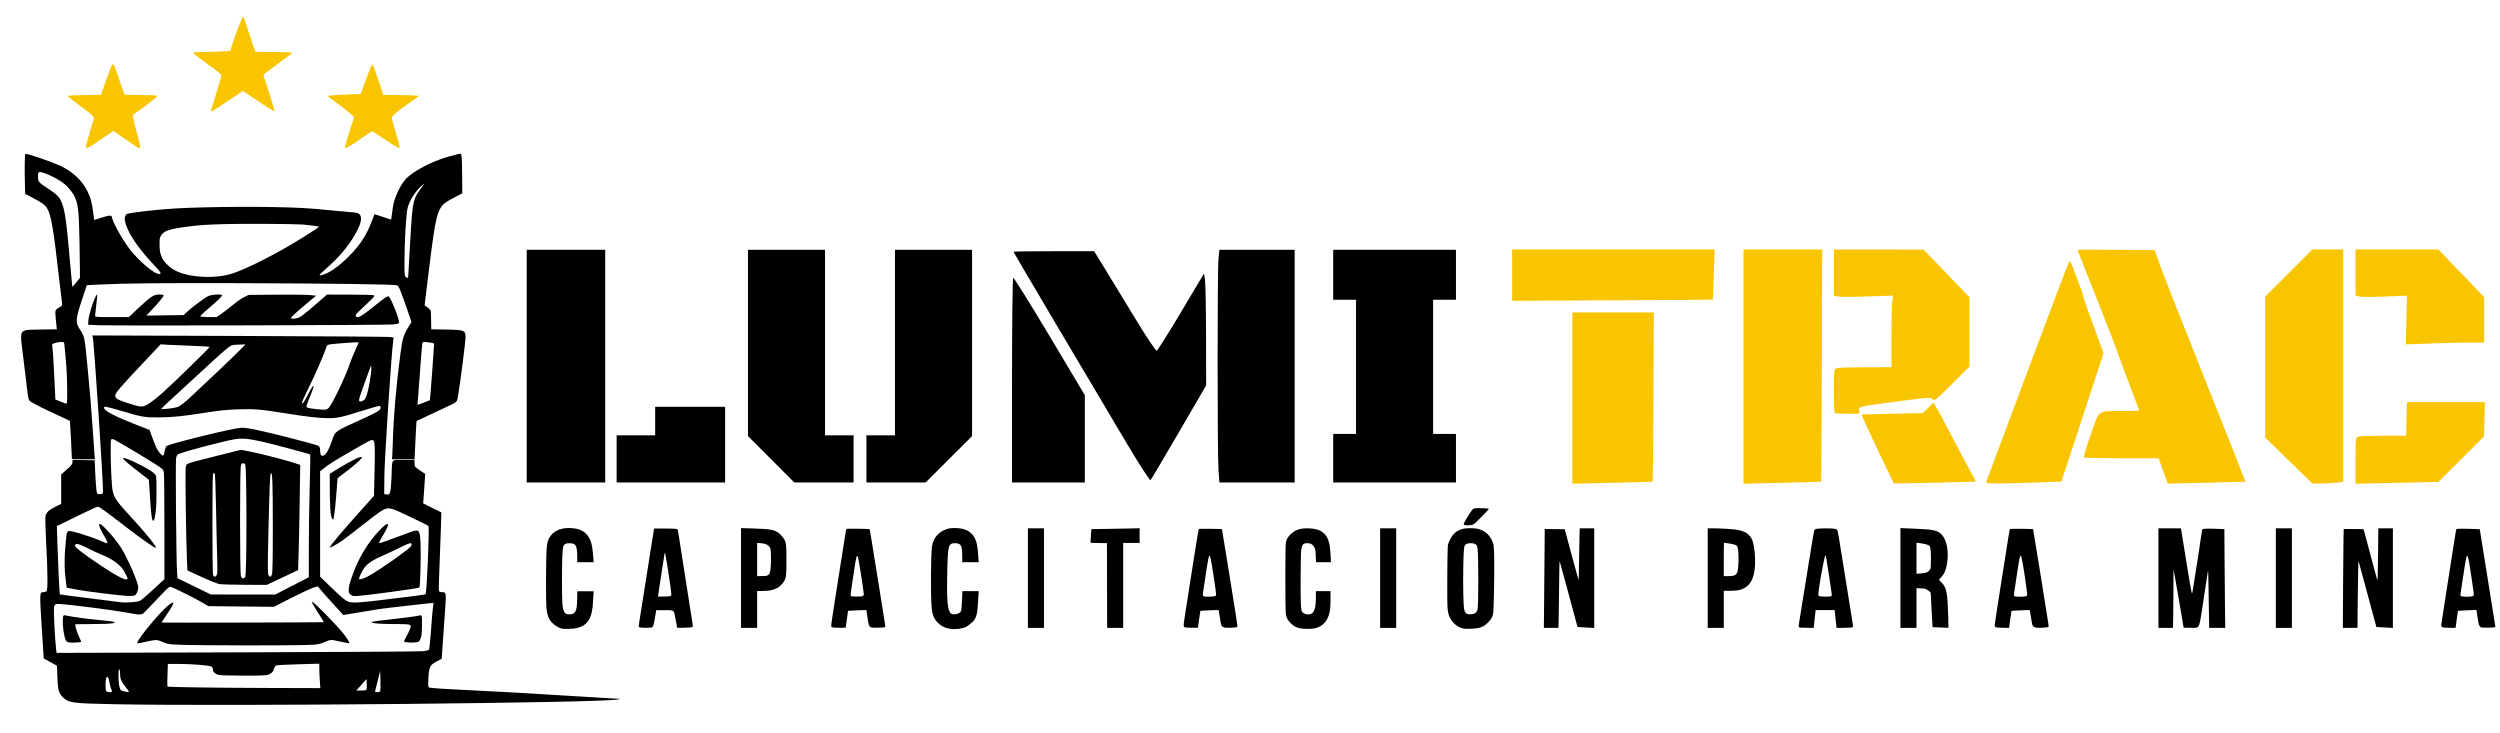 <?xml version="1.0" encoding="UTF-8" standalone="no"?>
<!-- Created with Inkscape (http://www.inkscape.org/) -->

<svg
   width="174mm"
   height="51mm"
   viewBox="0 0 174 51"
   version="1.1"
   id="svg5"
   inkscape:version="1.2.2 (b0a8486541, 2022-12-01)"
   sodipodi:docname="logo-web-lumitrac.svg"
   xmlns:inkscape="http://www.inkscape.org/namespaces/inkscape"
   xmlns:sodipodi="http://sodipodi.sourceforge.net/DTD/sodipodi-0.dtd"
   xmlns="http://www.w3.org/2000/svg"
   xmlns:svg="http://www.w3.org/2000/svg">
  <sodipodi:namedview
     id="namedview7"
     pagecolor="#505050"
     bordercolor="#ffffff"
     borderopacity="1"
     inkscape:showpageshadow="0"
     inkscape:pageopacity="0"
     inkscape:pagecheckerboard="1"
     inkscape:deskcolor="#505050"
     inkscape:document-units="mm"
     showgrid="false"
     inkscape:zoom="1.9779745"
     inkscape:cx="378.16464"
     inkscape:cy="170.12353"
     inkscape:window-width="2512"
     inkscape:window-height="1011"
     inkscape:window-x="0"
     inkscape:window-y="0"
     inkscape:window-maximized="1"
     inkscape:current-layer="layer1" />
  <defs
     id="defs2" />
  <g
     inkscape:label="Capa 1"
     inkscape:groupmode="layer"
     id="layer1">
    <g
       id="g909"
       style="fill:#000000"
       transform="matrix(0.093,0,0,0.093,-8.278,3.531)">
      <path
         style="fill:#000000;stroke:none;stroke-width:1.068"
         d="M 483.187,236.035 V 148.971 h 29.378 29.378 v 87.064 87.064 H 512.564 483.187 Z"
         id="path589" />
      <path
         style="fill:#000000;stroke:none;stroke-width:1.068"
         d="M 550.488,305.473 V 287.846 h 14.422 14.422 v -10.683 -10.683 h 26.173 26.173 v 28.309 28.309 H 591.082 550.488 Z"
         id="path591" />
      <path
         style="fill:#000000;stroke:none;stroke-width:1.068"
         d="m 666.116,305.728 -17.347,-17.371 V 218.664 148.971 h 28.843 28.843 v 69.438 69.438 h 10.683 10.683 v 17.627 17.627 h -22.179 -22.179 z"
         id="path593" />
      <path
         style="fill:#000000;stroke:none;stroke-width:1.068"
         d="M 737.436,305.473 V 287.846 h 10.683 10.683 v -69.438 -69.438 h 28.843 28.843 v 69.717 69.717 l -17.371,17.347 -17.371,17.347 h -22.155 -22.155 z"
         id="path595" />
      <path
         style="fill:#000000;stroke:none;stroke-width:1.068"
         d="m 846.4,246.781 c 0,-41.975 0.393,-76.561 0.872,-76.858 0.48,-0.297 12.738,19.351 27.241,43.662 l 26.369,44.201 v 32.657 32.657 h -27.241 -27.241 z"
         id="path597" />
      <path
         style="fill:#000000;stroke:none;stroke-width:1.068"
         d="M 932.086,293.572 C 892.489,226.975 847.468,150.826 847.468,150.447 c 0,-0.224 13.586,-0.408 30.191,-0.408 h 30.191 l 7.071,11.484 c 3.889,6.316 14.148,23.165 22.797,37.442 8.65,14.277 16.275,25.775 16.946,25.552 0.671,-0.224 8.914,-13.32 18.318,-29.102 l 17.099,-28.696 0.722,4.746 c 0.397,2.611 0.758,21.451 0.801,41.869 l 0.079,37.122 -20.363,34.986 c -11.2,19.242 -20.771,35.399 -21.269,35.905 -0.5,0.507 -8.558,-11.951 -17.967,-27.775 z"
         id="path599" />
      <path
         style="fill:#000000;stroke:none;stroke-width:1.068"
         d="m 1000.93,314.286 c -0.895,-11.495 -0.906,-150.203 -0.012,-158.749 l 0.686,-6.566 h 28.157 28.157 v 87.064 87.064 h -28.151 -28.151 z"
         id="path601" />
      <path
         style="fill:#000000;stroke:none;stroke-width:1.068"
         d="m 1086.761,304.939 v -18.161 h 8.546 8.546 v -50.209 -50.209 h -8.546 -8.546 V 167.666 148.971 h 45.936 45.936 v 18.695 18.695 h -8.546 -8.546 v 50.209 50.209 h 8.546 8.546 v 18.161 18.161 h -45.936 -45.936 z"
         id="path603" />
    </g>
    <g
       id="g2043"
       style="fill:#f9c501;fill-opacity:1"
       transform="matrix(0.105,0,0,0.105,-9.559,0.938)">
      <path
         style="fill:#f9c501;fill-opacity:1;stroke:none;stroke-width:0.267"
         d="m 174.608,83.683 -8.393,-5.859 -3.358,2.309 c -7.217,4.963 -12.221,8.244 -13.315,8.73 -1.72,0.764 -1.824,0.457 -1.004,-2.954 0.875,-3.637 3.449,-12.473 4.155,-14.264 0.807,-2.046 0.707,-2.748 -0.591,-4.156 -0.617,-0.669 -3.897,-3.253 -7.289,-5.742 -3.392,-2.489 -6.808,-5.085 -7.591,-5.77 -1.397,-1.222 -1.412,-1.25 -0.79,-1.509 0.362,-0.151 5.106,-0.313 11.069,-0.379 l 10.436,-0.116 3.158,-8.853 c 3.694,-10.355 3.987,-11.079 4.573,-11.304 0.754,-0.289 1.339,0.883 3.025,6.056 0.885,2.717 2.379,6.984 3.319,9.481 l 1.709,4.54 10.381,0.157 c 5.71,0.086 10.649,0.268 10.977,0.404 0.553,0.23 0.421,0.391 -1.826,2.237 -2.792,2.294 -9.605,7.426 -12.318,9.28 l -1.854,1.267 0.18,1.473 c 0.192,1.571 1.561,7.032 3.349,13.357 1.198,4.237 1.521,7.268 0.79,7.4 -0.22,0.04 -4.178,-2.564 -8.794,-5.787 z"
         id="path605" />
      <path
         style="fill:#f9c501;fill-opacity:1;stroke:none;stroke-width:0.267"
         d="m 230.771,64.537 c 0.083,-0.272 1.242,-3.979 2.576,-8.239 3.475,-11.095 4.611,-15.047 4.446,-15.477 -0.232,-0.605 -3.37,-3.099 -9.523,-7.568 -6.284,-4.565 -9.08,-6.726 -9.08,-7.02 0,-0.485 1.557,-0.607 10.282,-0.799 12.557,-0.278 14.555,-0.48 14.555,-1.472 0,-1.271 5.859,-17.716 7.41,-20.797 0.62,-1.232 0.69,-1.288 1.033,-0.818 0.202,0.277 0.677,1.533 1.054,2.791 0.887,2.959 4.285,13.151 5.718,17.152 l 1.115,3.114 11.531,0.119 c 6.342,0.066 11.81,0.213 12.15,0.327 l 0.619,0.207 -0.843,0.869 c -0.464,0.478 -4.735,3.677 -9.491,7.108 -4.757,3.431 -8.652,6.422 -8.656,6.646 -0.004,0.224 0.957,3.288 2.136,6.81 2.336,6.979 4.667,14.621 4.954,16.241 l 0.182,1.024 -1.169,-0.59 c -2.074,-1.046 -5.824,-3.434 -12.841,-8.178 l -6.865,-4.641 -8.116,5.469 c -8.178,5.51 -11.595,7.665 -12.717,8.021 -0.51,0.162 -0.585,0.113 -0.459,-0.3 z"
         id="path607" />
      <path
         style="fill:#f9c501;fill-opacity:1;stroke:none;stroke-width:0.267"
         d="m 319.608,89.218 c 7.6e-4,-1.052 1.6,-6.589 3.744,-12.967 1.347,-4.006 2.387,-7.445 2.311,-7.643 -0.218,-0.569 -6.421,-5.643 -10.478,-8.57 -2.035,-1.469 -4.419,-3.265 -5.298,-3.991 l -1.597,-1.32 0.785,-0.217 c 0.943,-0.26 8.097,-0.701 15.588,-0.96 l 5.455,-0.189 2.453,-6.81 c 2.652,-7.364 4.502,-11.931 5.076,-12.529 0.308,-0.321 0.459,-0.162 1.017,1.068 0.361,0.795 1.957,5.369 3.548,10.164 l 2.892,8.718 10.954,0.129 c 6.025,0.071 11.305,0.24 11.734,0.375 l 0.78,0.247 -1.047,0.848 c -0.576,0.467 -3.811,2.804 -7.19,5.194 -3.378,2.39 -6.894,5.072 -7.812,5.96 -2.085,2.016 -2.098,2.229 -0.483,7.559 2.579,8.511 4.115,14.592 3.772,14.935 -0.268,0.268 -4.616,-2.329 -11.129,-6.645 l -6.839,-4.532 -3.31,2.047 c -1.82,1.126 -4.091,2.678 -5.046,3.448 -3.137,2.532 -9.882,6.41 -9.881,5.681 z"
         id="path609" />
    </g>
    <path
       style="fill:#000000;stroke:none;stroke-width:0.028"
       d="M 5.002,31.916 C 5.003,31.671 4.88,29.308 4.866,29.294 4.856,29.284 4.456,29.097 3.977,28.878 3.083,28.469 2.411,28.133 2.165,27.973 1.968,27.843 1.965,27.833 1.817,26.491 1.763,26.005 1.661,25.171 1.589,24.638 1.404,23.251 1.417,23.114 1.748,23 c 0.135,-0.047 0.271,-0.054 1.181,-0.067 l 1.029,-0.014 -0.012,-0.087 c -0.033,-0.237 -0.096,-0.94 -0.096,-1.067 0,-0.184 0.043,-0.244 0.255,-0.357 C 4.364,21.269 4.356,21.321 4.246,20.498 4.216,20.266 4.139,19.622 4.076,19.066 3.747,16.149 3.582,15.145 3.351,14.64 3.19,14.29 3.012,14.15 2.177,13.714 l -0.425,-0.222 -0.02,-0.764 c -0.025,-0.926 -0.01,-1.973 0.028,-2.009 0.073,-0.069 1.755,0.505 2.51,0.856 0.768,0.357 1.433,0.985 1.796,1.694 0.239,0.468 0.338,0.831 0.424,1.556 0.031,0.261 0.06,0.479 0.065,0.483 0.004,0.004 0.22,-0.062 0.479,-0.147 0.353,-0.116 0.503,-0.153 0.599,-0.146 l 0.129,0.009 0.047,0.168 c 0.127,0.461 0.79,1.611 1.294,2.246 0.516,0.65 1.449,1.468 1.828,1.602 0.131,0.046 0.247,0.034 0.247,-0.026 0,-0.061 -0.142,-0.235 -0.506,-0.621 C 9.85,17.524 9.241,16.697 8.914,16.007 8.78,15.722 8.679,15.388 8.679,15.226 c 0,-0.126 0.07,-0.29 0.139,-0.327 0.181,-0.097 2.135,-0.321 3.426,-0.393 2.393,-0.133 6.692,-0.147 8.842,-0.027 0.687,0.038 1.102,0.073 2.007,0.166 0.432,0.045 0.988,0.096 1.235,0.113 0.518,0.036 0.593,0.055 0.703,0.169 0.221,0.231 0.063,0.79 -0.459,1.627 -0.432,0.692 -0.987,1.342 -1.675,1.96 -0.556,0.499 -0.676,0.617 -0.653,0.639 0.04,0.04 0.344,-0.053 0.595,-0.182 0.455,-0.233 0.936,-0.616 1.509,-1.199 0.736,-0.749 1.175,-1.434 1.537,-2.398 0.096,-0.255 0.177,-0.466 0.181,-0.47 0.004,-0.004 0.263,0.082 0.577,0.19 0.314,0.108 0.576,0.191 0.583,0.184 0.007,-0.007 0.036,-0.213 0.063,-0.457 0.028,-0.244 0.078,-0.551 0.112,-0.682 0.163,-0.636 0.537,-1.367 0.878,-1.718 0.485,-0.499 1.702,-1.147 2.753,-1.466 0.467,-0.141 0.999,-0.273 1.029,-0.254 0.077,0.047 0.092,0.264 0.103,1.488 l 0.012,1.263 -0.456,0.239 c -0.709,0.371 -0.87,0.489 -1.048,0.772 -0.127,0.201 -0.199,0.394 -0.294,0.782 -0.153,0.631 -0.268,1.43 -0.623,4.339 l -0.203,1.668 0.068,0.044 c 0.178,0.117 0.297,0.223 0.336,0.298 0.033,0.064 0.044,0.221 0.051,0.704 l 0.009,0.621 0.96,0.016 c 1.372,0.022 1.428,0.045 1.426,0.568 -7.62e-4,0.275 -0.381,3.234 -0.51,3.972 -0.095,0.543 -0.034,0.472 -0.683,0.785 -0.311,0.15 -0.931,0.441 -1.379,0.647 -0.448,0.206 -0.822,0.382 -0.832,0.39 -0.016,0.014 -0.068,0.95 -0.126,2.255 l -0.018,0.414 H 28.07 27.287 l 0.015,-0.232 c 0.008,-0.127 0.022,-0.472 0.031,-0.765 0.058,-1.99 0.241,-4.149 0.534,-6.323 0.153,-1.133 0.208,-1.313 0.592,-1.944 l 0.18,-0.295 -0.25,-0.729 C 27.906,20.27 27.747,19.881 27.645,19.856 27.374,19.788 23.087,19.73 16.82,19.709 11.427,19.691 8.678,19.716 7.016,19.8 L 6.041,19.85 5.761,20.693 C 5.242,22.257 5.229,22.431 5.587,22.972 c 0.301,0.455 0.304,0.473 0.523,2.761 0.172,1.803 0.254,2.804 0.378,4.618 0.046,0.679 0.091,1.32 0.099,1.425 l 0.015,0.189 H 5.802 c -0.743,0 -0.8,-0.004 -0.8,-0.049 z M 29.507,28.017 c 0.224,-0.087 0.41,-0.16 0.413,-0.162 0.017,-0.012 0.289,-3.674 0.289,-3.889 0,-0.076 -0.004,-0.078 -0.288,-0.126 -0.158,-0.027 -0.338,-0.044 -0.4,-0.039 -0.111,0.01 -0.112,0.011 -0.132,0.15 -0.029,0.204 -0.096,1.034 -0.177,2.204 -0.039,0.564 -0.09,1.23 -0.113,1.481 -0.048,0.527 -0.048,0.54 -0.021,0.54 0.011,0 0.204,-0.071 0.428,-0.158 z m -24.85,-0.003 c 0.039,-0.139 0.019,-1.71 -0.031,-2.393 C 4.572,24.87 4.502,24.102 4.473,23.928 4.453,23.811 4.453,23.81 4.318,23.802 c -0.164,-0.01 -0.538,0.063 -0.631,0.124 -0.059,0.039 -0.066,0.059 -0.05,0.161 0.037,0.249 0.101,1.198 0.142,2.124 0.024,0.533 0.051,1.109 0.06,1.28 l 0.017,0.312 0.187,0.079 c 0.279,0.117 0.519,0.207 0.558,0.209 0.019,7.61e-4 0.044,-0.033 0.056,-0.076 z m 0.665,-8.372 0.241,-0.294 -3.14e-4,-0.562 C 5.562,17.848 5.509,15.528 5.478,15.08 5.408,14.075 5.282,13.693 4.847,13.171 4.631,12.912 4.487,12.786 4.174,12.581 c -0.441,-0.288 -1.162,-0.603 -1.381,-0.603 -0.127,0 -0.149,0.044 -0.149,0.302 0,0.368 0.035,0.41 0.722,0.86 0.251,0.164 0.522,0.365 0.604,0.447 0.405,0.405 0.559,1.014 0.75,2.981 0.053,0.541 0.31,3.343 0.31,3.374 0,0.042 0.077,-0.037 0.292,-0.3 z M 28.423,19.06 c 0.01,-0.151 0.056,-0.963 0.102,-1.804 0.123,-2.25 0.167,-2.75 0.284,-3.214 0.082,-0.323 0.193,-0.537 0.476,-0.913 0.137,-0.183 0.25,-0.34 0.25,-0.35 0,-0.01 -0.096,0.068 -0.213,0.173 -0.428,0.384 -0.819,1.006 -0.951,1.514 -0.106,0.406 -0.218,2.298 -0.222,3.744 -0.003,0.961 0.007,1.033 0.149,1.107 0.04,0.021 0.081,0.034 0.09,0.028 0.009,-0.006 0.025,-0.134 0.036,-0.285 z m -13.33,0.187 c 0.435,-0.038 0.807,-0.114 1.165,-0.238 0.947,-0.329 2.675,-1.193 4.154,-2.076 0.852,-0.508 1.813,-1.129 1.788,-1.154 -0.027,-0.027 -0.725,-0.122 -1.115,-0.151 -0.633,-0.047 -4.2,-0.067 -5.46,-0.03 -1.278,0.038 -1.675,0.063 -2.453,0.16 -1.403,0.174 -1.8,0.308 -1.982,0.671 -0.082,0.165 -0.084,0.178 -0.084,0.589 0,0.439 0.045,0.671 0.183,0.941 0.18,0.352 0.563,0.704 0.992,0.911 0.664,0.32 1.769,0.469 2.811,0.378 z"
       id="path611" />
    <path
       style="fill:#000000;stroke:none;stroke-width:0.056"
       d="m 6.953,22.638 -0.814,-0.035 0.009,-0.264 c 0.014,-0.428 0.518,-1.922 0.615,-1.825 0.015,0.015 -0.012,0.326 -0.06,0.691 -0.048,0.365 -0.087,0.709 -0.087,0.764 0,0.093 0.083,0.101 1.176,0.101 H 8.967 L 9.63,21.445 C 10.489,20.636 10.702,20.498 11.09,20.498 c 0.187,0 0.298,0.024 0.298,0.064 0,0.083 -0.318,0.471 -0.811,0.992 l -0.39,0.411 1.3,-0.018 1.299,-0.018 0.213,-0.205 c 0.331,-0.318 1.255,-1.006 1.504,-1.121 0.235,-0.108 0.894,-0.148 0.95,-0.057 0.035,0.056 -0.341,0.419 -1.048,1.011 -0.27,0.226 -0.477,0.434 -0.46,0.462 0.017,0.028 0.279,0.05 0.583,0.05 h 0.552 l 0.329,-0.227 c 0.181,-0.125 0.544,-0.406 0.806,-0.624 0.262,-0.219 0.616,-0.464 0.786,-0.545 l 0.309,-0.148 1.937,-0.016 c 1.065,-0.009 2.121,0.004 2.347,0.028 l 0.41,0.044 -0.578,0.476 c -0.682,0.562 -1.168,1.009 -1.168,1.076 0,0.088 0.394,0.05 0.606,-0.059 0.174,-0.089 0.686,-0.512 1.72,-1.421 l 0.173,-0.152 1.544,0.003 c 0.849,0.002 1.606,0.021 1.683,0.042 0.132,0.037 0.113,0.063 -0.363,0.514 -0.276,0.261 -0.585,0.555 -0.686,0.652 -0.21,0.202 -0.24,0.356 -0.069,0.356 0.189,0 0.402,-0.138 1.174,-0.756 0.797,-0.638 0.929,-0.726 1.015,-0.674 0.159,0.098 0.755,1.606 0.716,1.812 -0.014,0.075 -0.107,0.103 -0.439,0.133 -0.546,0.05 -19.311,0.098 -20.379,0.053 z"
       id="path613" />
    <path
       style="fill:#000000;stroke:none;stroke-width:0.056"
       d="M 8.047,49.015 C 5.024,48.955 4.79,48.925 4.396,48.546 4.086,48.247 4.026,48.034 3.993,47.102 L 3.965,46.337 3.504,46.081 3.044,45.825 2.92,43.898 C 2.749,41.243 2.75,41.214 3.018,41.214 c 0.083,0 0.182,-0.03 0.219,-0.067 0.094,-0.094 0.087,-1.257 -0.021,-3.292 -0.048,-0.916 -0.072,-1.771 -0.053,-1.901 0.042,-0.281 0.219,-0.45 0.742,-0.709 L 4.258,35.071 V 34.048 33.026 L 4.651,32.677 C 4.966,32.397 5.044,32.295 5.044,32.166 v -0.162 l 0.772,0.016 0.772,0.016 0.043,0.926 c 0.024,0.509 0.062,1.04 0.084,1.179 0.04,0.243 0.048,0.253 0.238,0.253 0.192,0 0.197,-0.006 0.214,-0.244 C 7.197,33.734 6.556,24.011 6.467,23.536 l -0.035,-0.19 10.155,0.036 c 5.585,0.02 10.302,0.052 10.482,0.071 l 0.327,0.036 -0.032,0.259 c -0.146,1.176 -0.607,8.273 -0.614,9.467 l -0.007,1.179 0.179,0.017 c 0.164,0.016 0.184,0 0.24,-0.196 0.034,-0.118 0.075,-0.605 0.091,-1.084 0.044,-1.256 -0.056,-1.123 0.838,-1.123 h 0.757 l 0.002,0.239 c 0.002,0.231 0.014,0.247 0.372,0.488 l 0.37,0.25 -0.036,0.593 c -0.02,0.326 -0.051,0.787 -0.07,1.024 l -0.034,0.431 0.633,0.317 0.633,0.317 -0.036,1.244 c -0.02,0.684 -0.066,1.892 -0.101,2.683 -0.036,0.791 -0.049,1.48 -0.03,1.53 0.021,0.054 0.099,0.092 0.191,0.092 0.338,0.002 0.331,-0.061 0.195,1.834 -0.069,0.951 -0.14,1.971 -0.159,2.267 l -0.035,0.537 -0.353,0.183 c -0.466,0.242 -0.542,0.399 -0.575,1.194 -0.023,0.548 -0.016,0.6 0.08,0.628 0.12,0.035 1.569,0.128 2.772,0.178 1.223,0.05 4.476,0.235 7.439,0.422 1.451,0.092 2.74,0.169 2.863,0.173 l 0.225,0.006 -0.196,0.046 c -0.996,0.235 -27.202,0.484 -34.948,0.332 z M 7.795,48.116 c 0,-0.033 -0.027,-0.11 -0.06,-0.171 -0.033,-0.061 -0.083,-0.253 -0.111,-0.427 -0.097,-0.597 -0.276,-0.528 -0.278,0.106 -3.973e-4,0.206 0.014,0.414 0.033,0.463 0.039,0.101 0.415,0.127 0.415,0.029 z m 1.179,0.027 c 0,-0.018 -0.112,-0.176 -0.249,-0.351 -0.301,-0.384 -0.368,-0.55 -0.368,-0.908 0,-0.151 -0.025,-0.289 -0.056,-0.308 -0.036,-0.022 -0.056,0.144 -0.055,0.46 0.001,0.512 0.062,0.889 0.158,0.985 0.086,0.086 0.571,0.19 0.571,0.123 z m 17.492,-0.041 c 0.015,-0.04 0.021,-0.375 0.012,-0.744 l -0.016,-0.67 -0.168,0.674 c -0.092,0.371 -0.176,0.705 -0.187,0.744 -0.026,0.096 0.321,0.093 0.358,-0.003 z m -0.953,-0.115 c 0.016,-0.042 0.022,-0.222 0.012,-0.4 l -0.017,-0.324 -0.355,0.4 -0.355,0.4 h 0.343 c 0.238,0 0.352,-0.023 0.372,-0.076 z m -3.253,-0.606 c -0.02,-0.283 -0.036,-0.665 -0.036,-0.851 V 46.193 l -1.434,0.039 c -0.789,0.022 -1.488,0.059 -1.554,0.084 -0.076,0.028 -0.142,0.126 -0.181,0.264 -0.048,0.173 -0.108,0.243 -0.284,0.332 -0.208,0.104 -0.336,0.112 -1.768,0.112 -0.849,0 -1.64,-0.02 -1.758,-0.045 -0.261,-0.055 -0.432,-0.216 -0.432,-0.405 0,-0.099 -0.042,-0.158 -0.137,-0.194 -0.21,-0.08 -1.375,-0.168 -2.227,-0.169 l -0.765,-6.94e-4 -0.028,0.772 c -0.015,0.425 -0.016,0.785 -0.003,0.8 0.04,0.044 3.154,0.089 7.056,0.101 l 3.587,0.011 z m 7.191,-2.058 c 0.193,-0.024 0.374,-0.067 0.404,-0.097 0.029,-0.03 0.094,-0.648 0.144,-1.373 0.05,-0.726 0.112,-1.446 0.139,-1.6 0.026,-0.154 0.044,-0.285 0.039,-0.29 -0.015,-0.015 -3.328,0.36 -3.77,0.427 -0.216,0.033 -0.871,0.14 -1.455,0.239 L 23.889,42.807 23.66,42.549 C 23.533,42.407 23.203,42.042 22.924,41.739 22.646,41.435 22.353,41.101 22.272,40.997 l -0.146,-0.189 -0.305,0.089 c -0.168,0.049 -0.858,0.37 -1.532,0.714 l -1.227,0.625 -2.279,-0.024 -2.279,-0.024 -0.449,-0.264 c -0.477,-0.28 -1.933,-1.006 -2.151,-1.073 -0.112,-0.034 -0.204,0.039 -0.674,0.537 -0.299,0.317 -0.726,0.765 -0.949,0.995 -0.468,0.483 -0.285,0.46 -1.701,0.215 C 7.725,42.451 6.005,42.224 4.679,42.084 3.736,41.985 3.752,41.975 3.753,42.614 c 2.084e-4,0.48 0.093,2.065 0.147,2.524 l 0.036,0.303 12.582,-0.037 c 6.92,-0.02 12.74,-0.056 12.932,-0.08 z M 9.752,41.81 c 0.104,-0.055 0.527,-0.416 0.94,-0.803 l 0.752,-0.703 -7.61e-4,-3.601 c -3.13e-4,-1.98 -0.017,-3.699 -0.037,-3.818 -0.033,-0.202 -0.076,-0.244 -0.575,-0.566 -0.662,-0.428 -2.576,-1.571 -2.846,-1.7 -0.172,-0.082 -0.205,-0.084 -0.254,-0.012 -0.062,0.091 -0.018,2.3 0.063,3.19 0.069,0.758 0.179,0.945 1.212,2.064 1.209,1.31 1.979,2.267 1.822,2.267 -0.098,0 -1.061,-0.679 -2.081,-1.466 -1.447,-1.118 -1.836,-1.397 -1.944,-1.397 -0.054,0 -0.716,0.304 -1.471,0.676 l -1.374,0.676 0.039,1.275 c 0.041,1.348 0.143,3.451 0.169,3.477 0.013,0.013 0.827,0.118 4.188,0.54 0.444,0.056 1.206,0.002 1.396,-0.098 z M 26.434,41.775 c 1.974,-0.233 3.156,-0.386 3.184,-0.413 0.09,-0.09 0.282,-4.676 0.2,-4.758 -0.024,-0.024 -0.598,-0.31 -1.276,-0.635 -1.434,-0.689 -1.509,-0.703 -2.018,-0.396 -0.179,0.108 -0.796,0.572 -1.372,1.031 -0.576,0.459 -1.198,0.936 -1.384,1.061 -0.378,0.253 -0.814,0.484 -0.814,0.431 0,-0.087 0.811,-1.057 1.894,-2.266 l 1.18,-1.317 0.041,-1.696 c 0.042,-1.748 0.022,-2.124 -0.115,-2.177 -0.116,-0.045 -0.161,-0.023 -1.484,0.743 -1.28,0.74 -1.569,0.922 -1.951,1.229 l -0.239,0.191 v 3.667 3.667 l 0.724,0.701 c 0.813,0.788 1.051,0.984 1.28,1.052 0.274,0.082 0.68,0.061 2.151,-0.112 z m -6.111,-0.996 1.17,-0.604 2.12e-4,-2.045 c 2.11e-4,-1.125 0.028,-3.04 0.062,-4.257 0.034,-1.216 0.049,-2.224 0.034,-2.239 -0.043,-0.043 -2.616,-0.731 -3.338,-0.893 -0.977,-0.219 -1.422,-0.256 -1.951,-0.164 -0.782,0.137 -3.371,0.818 -3.817,1.004 -0.167,0.07 -0.194,0.111 -0.23,0.35 -0.045,0.301 0.015,7.135 0.069,7.859 l 0.034,0.458 1.158,0.564 1.158,0.564 2.24,0.003 2.24,0.003 1.17,-0.604 z m -8.868,-9.361 c 0.021,-0.149 0.085,-0.316 0.14,-0.371 0.155,-0.152 4.498,-1.223 5.168,-1.273 0.183,-0.014 0.565,0.034 1.011,0.127 1.144,0.238 4.236,1.034 4.377,1.127 0.1,0.066 0.129,0.137 0.13,0.322 0.001,0.31 0.062,0.402 0.237,0.358 0.165,-0.041 0.415,-0.487 0.604,-1.075 0.199,-0.62 0.185,-0.61 1.956,-1.409 1.185,-0.535 1.411,-0.671 1.412,-0.851 2.13e-4,-0.077 -0.034,-0.126 -0.087,-0.126 -0.048,0 -0.484,0.124 -0.968,0.275 -1.723,0.539 -1.941,0.587 -2.621,0.581 -0.669,-0.006 -1.454,-0.097 -3.032,-0.35 -1.639,-0.263 -2.097,-0.301 -3.2,-0.264 -0.711,0.023 -1.326,0.083 -2.077,0.202 -1.746,0.277 -2.477,0.353 -3.425,0.36 -1.025,0.006 -1.149,-0.015 -2.603,-0.443 -1.132,-0.334 -1.261,-0.355 -1.232,-0.206 0.041,0.215 0.808,0.607 2.404,1.226 l 0.758,0.294 0.201,0.552 c 0.111,0.304 0.242,0.631 0.293,0.728 0.133,0.256 0.38,0.534 0.453,0.51 0.035,-0.012 0.081,-0.143 0.102,-0.292 z M 22.849,28.419 c 0.234,-0.184 1.229,-2.262 1.535,-3.205 0.055,-0.17 0.21,-0.547 0.345,-0.837 0.135,-0.291 0.235,-0.538 0.223,-0.551 -0.024,-0.024 -1.443,0.074 -1.905,0.131 -0.18,0.022 -0.281,0.065 -0.303,0.126 -0.237,0.688 -0.757,1.889 -1.211,2.8 -0.311,0.625 -0.547,1.155 -0.523,1.179 0.058,0.058 0.17,-0.1 0.427,-0.602 0.448,-0.876 0.524,-0.8 0.14,0.14 -0.139,0.339 -0.252,0.647 -0.252,0.684 0,0.089 0.159,0.135 0.64,0.185 0.647,0.068 0.741,0.063 0.884,-0.05 z M 12.42,28.306 c 0.127,-0.058 0.471,-0.327 0.764,-0.598 1.03,-0.95 3.12,-2.938 3.509,-3.337 l 0.393,-0.403 -0.482,0.019 c -0.465,0.018 -0.492,0.027 -0.786,0.249 -0.167,0.127 -0.886,0.771 -1.596,1.432 -0.711,0.661 -1.677,1.551 -2.147,1.979 -0.47,0.428 -0.855,0.792 -0.855,0.808 0,0.071 0.988,-0.052 1.201,-0.15 z m -2.054,-0.215 c 0.19,-0.116 0.643,-0.478 1.007,-0.805 0.792,-0.713 3.215,-3.077 3.215,-3.137 0,-0.023 -0.524,-0.059 -1.165,-0.079 -0.641,-0.02 -1.407,-0.052 -1.703,-0.071 l -0.538,-0.034 -1.21,1.284 c -1.633,1.732 -1.953,2.106 -1.953,2.284 0,0.198 0.149,0.289 0.842,0.512 1.003,0.322 1.048,0.324 1.505,0.046 z m 15.013,-0.287 c 0.053,-0.051 0.148,-0.292 0.21,-0.536 0.199,-0.776 0.335,-1.938 0.208,-1.769 -0.01,0.013 -0.152,0.402 -0.316,0.866 -0.164,0.463 -0.347,0.978 -0.407,1.144 -0.059,0.166 -0.094,0.338 -0.077,0.383 0.037,0.097 0.236,0.051 0.381,-0.088 z"
       id="path615" />
    <path
       style="fill:#000000;stroke:none;stroke-width:0.056"
       d="m 15.262,40.651 c -0.139,-0.025 -0.695,-0.248 -1.235,-0.497 l -0.982,-0.452 -0.036,-0.802 c -0.063,-1.407 -0.123,-6.069 -0.082,-6.345 0.048,-0.318 -0.13,-0.25 2.23,-0.843 l 1.607,-0.404 0.527,0.1 c 0.714,0.135 2.398,0.56 3.062,0.773 l 0.542,0.174 -0.037,2.535 c -0.02,1.394 -0.054,3.042 -0.074,3.662 l -0.037,1.127 -1.09,0.515 -1.09,0.515 -1.526,-0.006 c -0.839,-0.004 -1.639,-0.027 -1.778,-0.052 z m 1.804,-0.484 c 0.115,-0.138 0.115,-7.705 0,-7.843 -0.114,-0.137 -0.227,-0.113 -0.295,0.062 -0.084,0.215 -0.084,7.504 2.11e-4,7.719 0.068,0.175 0.181,0.198 0.295,0.062 z m -1.96,-0.216 c 0.027,-0.093 0.033,-0.56 0.014,-1.039 -0.019,-0.479 -0.055,-2.003 -0.08,-3.387 -0.03,-1.69 -0.065,-2.537 -0.107,-2.578 -0.044,-0.044 -0.074,-0.032 -0.105,0.046 -0.058,0.141 -0.057,6.797 2.09e-4,7.003 0.057,0.206 0.212,0.18 0.277,-0.046 z m 3.818,0.042 c 0.048,-0.112 0.065,-1.03 0.064,-3.354 -0.002,-3.059 -0.027,-3.771 -0.131,-3.707 -0.063,0.039 -0.1,0.906 -0.177,4.186 -0.05,2.138 -0.05,2.81 7.61e-4,2.905 0.089,0.166 0.164,0.156 0.243,-0.03 z"
       id="path619" />
    <path
       style="fill:#000000;stroke:none;stroke-width:0.01"
       d="m 8.918,41.479 c -0.022,-0.002 -0.109,-0.009 -0.194,-0.015 -0.642,-0.045 -2.465,-0.27 -3.207,-0.396 -0.336,-0.057 -0.871,-0.155 -0.876,-0.16 -0.008,-0.008 -0.115,-0.971 -0.125,-1.121 -0.025,-0.404 -0.021,-1.023 0.01,-1.479 0.016,-0.228 0.068,-0.814 0.085,-0.946 0.03,-0.235 0.069,-0.352 0.129,-0.384 0.048,-0.026 0.198,-0.018 0.345,0.019 0.582,0.143 1.705,0.53 2.143,0.738 0.08,0.038 0.163,0.072 0.184,0.074 0.114,0.015 0.072,-0.112 -0.17,-0.518 -0.186,-0.313 -0.322,-0.608 -0.34,-0.739 -0.005,-0.035 -0.002,-0.05 0.013,-0.068 0.017,-0.021 0.022,-0.023 0.053,-0.012 0.149,0.05 0.662,0.585 1.092,1.138 0.319,0.41 0.486,0.68 0.756,1.22 0.27,0.54 0.547,1.183 0.692,1.607 0.088,0.258 0.113,0.36 0.112,0.462 -0.002,0.19 -0.107,0.454 -0.208,0.52 -0.061,0.04 -0.142,0.056 -0.306,0.06 -0.082,0.002 -0.167,0.002 -0.189,0 z M 8.867,40.301 C 8.89,40.275 8.885,40.245 8.841,40.151 8.786,40.03 8.645,39.767 8.591,39.683 8.377,39.354 7.997,39.047 7.487,38.792 7.344,38.72 7.269,38.687 6.999,38.573 6.755,38.47 6.559,38.378 6.144,38.175 5.612,37.914 5.482,37.862 5.356,37.863 c -0.064,0 -0.095,0.016 -0.117,0.06 -0.033,0.066 -0.025,0.093 0.05,0.171 0.265,0.275 1.565,1.192 2.484,1.751 0.55,0.335 0.773,0.443 0.997,0.483 0.036,0.006 0.079,-0.005 0.098,-0.026 z"
       id="path621" />
    <path
       style="fill:#000000;stroke:none;stroke-width:0.02"
       d="m 24.486,41.443 c -0.07,-0.034 -0.121,-0.076 -0.159,-0.134 -0.051,-0.077 -0.056,-0.1 -0.055,-0.264 7.63e-4,-0.209 0.035,-0.353 0.207,-0.865 0.425,-1.266 1.131,-2.449 1.984,-3.322 0.239,-0.245 0.421,-0.39 0.491,-0.39 0.117,0 0.033,0.236 -0.263,0.735 -0.314,0.529 -0.344,0.595 -0.269,0.595 0.062,0 0.582,-0.183 1.493,-0.526 0.729,-0.274 0.907,-0.334 1.017,-0.342 0.13,-0.01 0.135,-0.008 0.192,0.053 0.089,0.095 0.121,0.274 0.144,0.806 0.04,0.892 -0.015,2.996 -0.08,3.102 -0.037,0.06 -3.75,0.563 -4.37,0.592 -0.214,0.01 -0.235,0.008 -0.331,-0.039 z m 0.867,-1.21 c 0.093,-0.038 0.263,-0.122 0.378,-0.188 0.851,-0.484 2.582,-1.704 2.862,-2.016 0.062,-0.069 0.073,-0.171 0.023,-0.213 -0.052,-0.043 -0.316,0.06 -0.871,0.339 -0.273,0.137 -0.679,0.328 -0.903,0.425 -0.919,0.396 -1.278,0.631 -1.527,1.001 -0.125,0.186 -0.319,0.597 -0.319,0.676 l -8e-5,0.067 0.094,-0.011 c 0.052,-0.006 0.17,-0.042 0.263,-0.08 z"
       id="path623" />
    <path
       style="fill:#000000;stroke:none;stroke-width:0.02"
       d="m 28.39,44.712 c -0.038,-0.003 -0.117,-0.016 -0.175,-0.028 -0.126,-0.026 -0.126,-0.023 0.019,-0.286 0.174,-0.316 0.293,-0.573 0.329,-0.71 0.034,-0.131 0.034,-0.134 -0.004,-0.173 -0.063,-0.063 -0.264,-0.079 -1.002,-0.08 -1.024,-0.001 -1.687,-0.048 -1.687,-0.12 0,-0.05 0.275,-0.094 1.241,-0.198 1.03,-0.111 1.813,-0.217 2.137,-0.289 0.043,-0.01 0.06,-0.001 0.089,0.044 0.033,0.051 0.036,0.103 0.035,0.583 -0.002,0.609 -0.033,0.873 -0.123,1.052 -0.071,0.141 -0.127,0.179 -0.295,0.2 -0.131,0.017 -0.417,0.02 -0.564,0.006 z"
       id="path625" />
    <path
       style="fill:#000000;stroke:none;stroke-width:0.02"
       d="m 14.119,44.903 c -2.064,-0.017 -2.353,-0.037 -2.712,-0.187 -0.386,-0.161 -0.437,-0.175 -0.633,-0.163 -0.108,0.006 -0.312,0.042 -0.516,0.091 -0.416,0.1 -0.687,0.148 -0.709,0.126 -0.04,-0.04 0.201,-0.411 0.583,-0.898 0.692,-0.882 1.433,-1.67 1.747,-1.858 0.146,-0.088 0.173,-0.096 0.188,-0.057 0.022,0.058 -0.128,0.323 -0.482,0.85 -0.189,0.281 -0.344,0.516 -0.344,0.523 0,0.018 11.137,-0.006 11.221,-0.025 l 0.076,-0.017 -0.128,-0.208 c -0.07,-0.115 -0.222,-0.354 -0.337,-0.532 -0.21,-0.324 -0.389,-0.649 -0.369,-0.67 0.066,-0.066 1.775,1.671 2.261,2.299 0.142,0.183 0.32,0.466 0.345,0.548 l 0.015,0.048 -0.126,-0.013 c -0.069,-0.007 -0.315,-0.058 -0.546,-0.112 -0.603,-0.142 -0.668,-0.139 -1.078,0.048 -0.22,0.1 -0.382,0.14 -0.686,0.17 -0.543,0.054 -3.957,0.07 -7.771,0.038 z"
       id="path627" />
    <path
       style="fill:#000000;stroke:none;stroke-width:0.01"
       d="M 4.919,44.72 C 4.697,44.71 4.641,44.682 4.582,44.559 4.441,44.264 4.344,43.571 4.375,43.087 c 0.018,-0.287 0.026,-0.293 0.296,-0.234 0.45,0.099 1.453,0.231 2.471,0.325 0.497,0.046 0.718,0.078 0.814,0.118 0.065,0.027 0.04,0.05 -0.086,0.075 -0.24,0.048 -0.534,0.06 -1.658,0.066 -0.837,0.005 -0.99,0.008 -0.99,0.019 0,0.008 0.02,0.095 0.045,0.195 0.071,0.284 0.125,0.431 0.285,0.776 0.073,0.158 0.104,0.239 0.094,0.249 -0.017,0.017 -0.156,0.034 -0.345,0.043 -0.112,0.005 -0.21,0.009 -0.218,0.008 -0.008,-6.96e-4 -0.082,-0.005 -0.164,-0.008 z"
       id="path629" />
    <path
       style="fill:#000000;stroke:none;stroke-width:0.02"
       d="m 10.628,36.215 c -0.084,-0.157 -0.126,-0.568 -0.221,-2.145 -0.022,-0.364 -0.044,-0.669 -0.05,-0.678 -0.005,-0.009 -0.222,-0.179 -0.482,-0.379 -0.937,-0.72 -1.331,-1.055 -1.31,-1.113 0.026,-0.073 0.338,0.037 0.938,0.329 0.644,0.313 1.032,0.542 1.225,0.722 0.166,0.155 0.165,0.149 0.164,1.225 -7.6e-4,0.73 -0.009,1.006 -0.035,1.27 -0.062,0.61 -0.152,0.914 -0.229,0.769 z"
       id="path631" />
    <path
       style="fill:#000000;stroke:none;stroke-width:0.02"
       d="m 23.103,36.073 c -0.106,-0.196 -0.15,-0.873 -0.151,-2.327 l -3.97e-4,-0.767 0.263,-0.168 c 0.524,-0.335 1.319,-0.781 1.642,-0.921 0.157,-0.068 0.337,-0.11 0.337,-0.079 0,0.121 -0.47,0.539 -1.373,1.222 l -0.328,0.248 -0.034,0.476 c -0.089,1.24 -0.192,2.21 -0.251,2.365 -0.026,0.068 -0.046,0.058 -0.105,-0.051 z"
       id="path633" />
    <g
       id="g1969"
       style="fill:#000000"
       transform="matrix(0.093,0,0,0.093,-8.278,3.531)">
      <path
         style="fill:#000000;stroke:none;stroke-width:0.189"
         d="m 510.999,432.652 c -2.526,-0.235 -3.557,-0.647 -6.269,-2.499 -4.198,-2.867 -5.85,-5.909 -6.695,-12.33 -0.607,-4.614 -0.506,-38.389 0.137,-45.89 0.38,-4.431 1.049,-6.442 3,-9.018 3.215,-4.247 8.894,-6.237 16.014,-5.613 5.461,0.479 8.712,2.001 11.45,5.362 2.401,2.948 3.643,7.091 4.166,13.905 0.155,2.02 0.332,4.246 0.393,4.947 l 0.111,1.275 h -6.149 -6.149 l -0.005,-2.974 c -0.014,-9.645 -0.859,-11.241 -5.944,-11.231 -2.606,0.008 -3.464,0.403 -4.272,1.979 -0.868,1.694 -1.188,8.575 -1.195,25.728 -0.007,16.604 0.226,20.333 1.448,23.182 0.812,1.893 2.541,2.643 5.224,2.264 1.791,-0.253 2.742,-0.889 3.476,-2.325 0.833,-1.63 1.066,-3.464 1.204,-9.477 l 0.124,-5.429 h 6.121 6.121 l -0.11,1.464 c -0.06,0.805 -0.196,3.121 -0.303,5.146 -0.23,4.397 -0.457,6.472 -0.97,8.876 -1.66,7.78 -5.763,11.545 -13.562,12.448 -2.298,0.266 -5.717,0.363 -7.365,0.21 z"
         id="path635" />
      <path
         style="fill:#000000;stroke:none;stroke-width:0.189"
         d="m 569.73,431.787 c -0.156,-0.034 -0.751,-0.112 -1.324,-0.175 -0.572,-0.063 -1.149,-0.181 -1.282,-0.264 -0.193,-0.119 -0.105,-1.053 0.431,-4.572 0.722,-4.739 5.603,-35.564 8.938,-56.449 l 2.036,-12.747 7.545,0.008 c 7.543,0.008 9.479,0.143 10.033,0.702 0.128,0.129 0.412,1.467 0.632,2.973 0.581,3.978 2.949,19.094 6.42,40.98 4.125,26.009 4.507,28.568 4.3,28.834 -0.363,0.466 -2.097,0.66 -6.786,0.758 -4.612,0.096 -4.848,0.084 -4.948,-0.251 -0.058,-0.194 -0.452,-2.388 -0.875,-4.876 -0.861,-5.055 -1.162,-6.266 -1.744,-7.005 -0.765,-0.972 -1.169,-1.029 -7.303,-1.029 h -5.656 l -0.106,0.519 c -0.058,0.286 -0.443,2.562 -0.854,5.06 -1.021,6.199 -1.339,7.036 -2.833,7.451 -0.605,0.168 -5.92,0.236 -6.624,0.085 z m 20.204,-23.517 c 1.091,-0.251 1.514,-0.645 1.514,-1.409 0,-2.138 -3.498,-25.463 -4.537,-30.254 -0.417,-1.925 -0.134,-3.433 -3.402,18.082 -1.033,6.803 -1.929,12.688 -1.991,13.078 l -0.112,0.708 3.841,-0.008 c 2.112,0 4.222,-0.092 4.688,-0.2 z"
         id="path637" />
      <path
         style="fill:#000000;stroke:none;stroke-width:0.189"
         d="m 643.568,394.595 v -37.297 l 1.558,3.1e-4 c 2.077,3.8e-4 10.728,0.331 14.966,0.572 8.787,0.5 11.515,1.74 15.248,6.933 2.032,2.827 2.218,4.226 2.213,16.667 -0.004,9.17 -0.129,11.455 -0.737,13.422 -0.83,2.684 -3.605,5.874 -6.347,7.298 -3.045,1.58 -6.043,2.131 -11.597,2.131 h -3.218 v 13.786 13.786 h -6.043 -6.043 z m 19.929,-1.994 c 1.612,-0.83 1.949,-1.848 2.371,-7.165 0.302,-3.799 0.127,-11.452 -0.293,-12.806 -0.782,-2.521 -3.366,-3.89 -7.796,-4.131 l -2.125,-0.116 v 12.415 12.415 l 3.452,-0.065 c 3.267,-0.062 3.502,-0.091 4.391,-0.548 z"
         id="path639" />
      <path
         style="fill:#000000;stroke:none;stroke-width:0.189"
         d="m 712.851,431.7 c -1.1,-0.186 -1.617,-0.46 -1.768,-0.937 -0.192,-0.606 1.135,-9.416 6.701,-44.477 1.962,-12.36 3.758,-23.747 3.99,-25.305 0.286,-1.923 0.517,-2.915 0.719,-3.09 0.414,-0.359 16.968,-0.159 17.308,0.209 0.211,0.228 1.273,6.693 8.103,49.337 4.016,25.074 3.815,23.692 3.484,23.896 -0.148,0.091 -0.736,0.233 -1.309,0.315 -1.321,0.19 -8.239,0.196 -8.91,0.008 -0.278,-0.078 -0.766,-0.361 -1.085,-0.63 -0.842,-0.708 -1.239,-2.245 -1.989,-7.699 -0.355,-2.581 -0.676,-4.724 -0.713,-4.761 -0.079,-0.079 -13.616,0.508 -13.717,0.595 -0.065,0.056 -1.707,11.99 -1.719,12.495 -0.005,0.182 -0.944,0.231 -4.113,0.214 -2.259,-0.012 -4.501,-0.089 -4.981,-0.17 z m 21.548,-23.471 c 0.813,-0.279 1.167,-0.932 1.044,-1.925 -0.977,-7.936 -3.669,-24.973 -4.259,-26.958 -0.87,-2.924 -1.358,-1.364 -2.915,9.301 -0.478,3.272 -1.26,8.456 -1.74,11.52 -0.479,3.064 -0.879,6.077 -0.889,6.696 -0.016,1.018 0.027,1.148 0.454,1.366 0.631,0.322 7.366,0.322 8.304,7e-5 z"
         id="path641" />
      <path
         style="fill:#000000;stroke:none;stroke-width:0.267"
         d="m 800.649,432.726 c -4.141,-0.573 -7.081,-1.955 -9.695,-4.555 -3.029,-3.014 -4.317,-6.329 -4.77,-12.285 -0.716,-9.404 -0.55,-37.269 0.264,-44.377 0.645,-5.638 3.652,-10.003 8.598,-12.483 3.042,-1.525 5.42,-1.975 9.524,-1.8 5.308,0.226 8.87,1.52 11.555,4.197 3.022,3.014 4.423,7.369 4.897,15.224 0.084,1.395 0.222,3.348 0.307,4.34 l 0.154,1.803 h -6.17 -6.17 l -0.005,-4.34 c -0.011,-8.167 -0.905,-9.861 -5.222,-9.889 -5.181,-0.033 -5.523,1.204 -6.001,21.712 -0.485,20.766 0.221,28.729 2.733,30.842 0.947,0.797 2.927,0.906 4.791,0.264 3.089,-1.064 3.145,-1.225 3.519,-10.08 l 0.29,-6.877 h 6.105 6.105 l -0.164,3.005 c -0.745,13.673 -1.172,15.986 -3.521,19.073 -0.892,1.173 -4.247,3.892 -5.743,4.655 -2.568,1.31 -7.926,2.05 -11.381,1.571 z"
         id="path643" />
      <path
         style="fill:#000000;stroke:none;stroke-width:0.267"
         d="m 858.284,394.674 v -37.256 h 6.009 6.009 v 37.256 37.256 h -6.009 -6.009 z"
         id="path645" />
      <path
         style="fill:#000000;stroke:none;stroke-width:0.267"
         d="m 917.508,400.215 -0.068,-31.714 -6.226,-0.071 c -5.756,-0.067 -6.216,-0.107 -6.096,-0.534 0.071,-0.254 0.205,-2.265 0.296,-4.468 0.091,-2.203 0.227,-4.321 0.301,-4.706 l 0.135,-0.7 11.671,-0.17 c 6.419,-0.093 14.525,-0.244 18.013,-0.335 l 6.343,-0.165 v 5.509 5.509 h -6.143 -6.143 v 31.781 31.781 h -6.008 -6.008 z"
         id="path647" />
      <path
         style="fill:#000000;stroke:none;stroke-width:0.267"
         d="m 976.793,431.685 c -2.395,-0.34 -2.356,0.075 -0.91,-9.57 0.699,-4.664 2.474,-16.051 3.945,-25.305 1.47,-9.254 3.445,-21.744 4.389,-27.756 1.062,-6.77 1.845,-11.022 2.055,-11.17 0.322,-0.227 16.986,-0.066 17.219,0.167 0.105,0.105 6.266,38.077 9.95,61.327 1.141,7.203 1.746,11.714 1.592,11.872 -0.375,0.384 -6.537,0.789 -8.598,0.565 -2.136,-0.232 -3.147,-0.925 -3.609,-2.473 -0.167,-0.56 -0.611,-3.173 -0.988,-5.808 -0.377,-2.635 -0.742,-4.848 -0.812,-4.918 -0.168,-0.168 -13.482,0.408 -13.666,0.591 -0.078,0.078 -0.519,2.943 -0.98,6.366 l -0.838,6.224 -3.739,0.035 c -2.056,0.019 -4.311,-0.047 -5.011,-0.146 z m 21.509,-23.501 c 1.112,-0.423 1.11,-0.474 -0.497,-11.373 -1.368,-9.28 -2.466,-15.821 -2.928,-17.426 -0.955,-3.325 -1.412,-1.588 -3.71,14.088 -0.657,4.48 -1.405,9.445 -1.662,11.032 -0.549,3.381 -0.444,3.708 1.272,3.969 1.557,0.237 6.656,0.041 7.524,-0.289 z"
         id="path649" />
      <path
         style="fill:#000000;stroke:none;stroke-width:0.267"
         d="m 1062.191,432.301 c -2.883,-0.516 -4.656,-1.438 -6.946,-3.613 -2.329,-2.212 -3.455,-4.198 -3.927,-6.926 -0.498,-2.873 -0.497,-50.502 0,-53.395 0.473,-2.752 1.181,-4.071 3.38,-6.3 3.313,-3.359 6.855,-4.65 12.755,-4.65 9.809,0 14.796,3.633 16.506,12.023 0.423,2.078 1.046,9.47 1.063,12.615 v 0.734 h -5.577 -5.577 l -0.128,-4.34 c -0.093,-3.149 -0.251,-4.67 -0.576,-5.542 -1.159,-3.106 -2.811,-4.352 -5.773,-4.352 -3.118,0 -3.91,0.87 -4.567,5.019 -0.408,2.577 -0.633,34.46 -0.285,40.349 0.337,5.707 0.546,6.29 2.581,7.222 2.429,1.112 5.022,0.863 6.316,-0.606 1.693,-1.923 2.367,-5.189 2.367,-11.468 v -4.65 h 5.475 5.475 v 5.809 c 0,6.347 -0.369,9.563 -1.449,12.669 -1.772,5.095 -5.287,8.246 -10.487,9.404 -2.389,0.532 -7.65,0.531 -10.63,0 z"
         id="path651" />
      <path
         style="fill:#000000;stroke:none;stroke-width:0.267"
         d="m 1121.881,394.674 v -37.256 h 6.009 6.009 v 37.256 37.256 h -6.009 -6.009 z"
         id="path653" />
      <path
         style="fill:#000000;stroke:none;stroke-width:0.267"
         d="m 1183.911,432.346 c -3.382,-0.775 -6.536,-3.025 -8.72,-6.221 -1.777,-2.601 -2.511,-4.932 -2.854,-9.062 -0.406,-4.89 -0.175,-45.095 0.27,-47.094 0.438,-1.966 2.084,-5.405 3.449,-7.204 1.966,-2.592 4.236,-4.045 7.785,-4.984 2.609,-0.69 8.783,-0.621 11.568,0.128 4.456,1.2 7.631,3.708 9.722,7.679 1.901,3.61 1.991,4.272 2.136,15.596 0.146,11.458 -0.323,36.541 -0.739,39.526 -0.395,2.833 -1.283,4.476 -3.828,7.085 -3.48,3.567 -6.199,4.551 -13.25,4.796 -2.819,0.098 -4.326,0.031 -5.538,-0.247 z m 8.364,-11.072 c 1.409,-0.64 2.132,-1.584 2.533,-3.31 0.714,-3.069 0.718,-39.191 0.01,-45.025 -0.315,-2.58 -0.662,-3.24 -2.052,-3.899 -1.286,-0.61 -4.638,-0.644 -6.027,-0.06 -1.347,0.566 -1.779,1.349 -2.102,3.816 -0.465,3.545 -0.764,23.049 -0.515,33.496 0.288,12.048 0.628,14 2.635,15.09 1.032,0.561 4.188,0.5 5.524,-0.107 z"
         id="path655" />
      <path
         style="fill:#000000;stroke:none;stroke-width:0.267"
         d="m 1185.579,355.059 c -0.726,-0.122 -1.095,-0.332 -1.157,-0.66 -0.106,-0.558 1.952,-4.281 4.386,-7.931 2.476,-3.714 2.52,-3.759 4,-4.041 1.304,-0.249 9.014,-0.037 10.203,0.28 0.544,0.145 0.029,0.754 -4.807,5.682 -3.454,3.52 -5.825,5.721 -6.546,6.075 -1.231,0.605 -4.256,0.901 -6.078,0.595 z"
         id="path657" />
      <path
         style="fill:#000000;stroke:none;stroke-width:0.267"
         d="m 1244.565,417.308 c 0.091,-8.042 0.241,-24.689 0.333,-36.993 l 0.167,-22.371 7.488,0.07 7.488,0.07 5.098,19.007 c 2.804,10.454 5.173,19.081 5.264,19.172 0.091,0.091 0.242,-5.819 0.336,-13.132 0.093,-7.313 0.244,-16.091 0.334,-19.506 l 0.165,-6.209 h 5.442 5.442 v 37.29 37.29 l -2.604,-0.164 c -1.432,-0.09 -4.246,-0.241 -6.254,-0.336 -3.422,-0.162 -3.659,-0.208 -3.798,-0.739 -2.279,-8.736 -13.125,-48.702 -13.26,-48.858 -0.104,-0.121 -0.265,7.811 -0.358,17.627 -0.093,9.815 -0.243,21.121 -0.334,25.124 l -0.165,7.278 h -5.474 -5.475 z"
         id="path659" />
      <path
         style="fill:#000000;stroke:none;stroke-width:0.267"
         d="m 1367.049,394.674 v -37.256 h 3.272 c 5.324,0.008 14.729,0.495 17.51,0.911 3.212,0.48 6.483,1.497 8.062,2.505 1.465,0.936 3.251,2.845 3.96,4.236 1.485,2.911 2.363,7.824 2.618,14.645 0.458,12.282 -2.316,19.653 -8.542,22.698 -2.78,1.359 -5.034,1.739 -10.338,1.739 h -4.523 v 13.888 13.888 h -6.009 -6.009 z m 19.427,-1.874 c 1.698,-0.504 2.591,-1.514 2.992,-3.386 0.547,-2.549 0.834,-9.304 0.557,-13.086 -0.398,-5.433 -0.702,-6.08 -3.193,-6.804 -1.75,-0.509 -7.427,-1.407 -7.627,-1.207 -0.076,0.076 -0.138,5.707 -0.138,12.512 v 12.374 h 3.023 c 1.924,0 3.519,-0.147 4.386,-0.405 z"
         id="path661" />
      <path
         style="fill:#000000;stroke:none;stroke-width:0.267"
         d="m 1436.441,431.736 c -0.54,-0.057 -1.107,-0.255 -1.26,-0.44 -0.199,-0.239 0.176,-3.073 1.297,-9.8 0.867,-5.205 3.147,-19.258 5.067,-31.229 4.388,-27.359 4.97,-30.788 5.351,-31.499 0.516,-0.964 1.537,-1.152 6.952,-1.278 5.983,-0.139 9.164,0.159 9.937,0.932 0.653,0.653 0.707,0.964 6.349,36.492 2.498,15.731 4.837,30.285 5.198,32.341 0.372,2.121 0.555,3.839 0.424,3.971 -0.474,0.474 -2.674,0.68 -7.39,0.691 l -4.844,0.011 -0.145,-0.868 c -0.08,-0.477 -0.415,-3.482 -0.744,-6.677 l -0.598,-5.809 h -7.122 -7.122 l -0.593,5.675 c -0.326,3.121 -0.661,6.126 -0.744,6.677 l -0.152,1.002 -4.439,-0.045 c -2.442,-0.025 -4.881,-0.091 -5.42,-0.148 z m 23.242,-23.688 c 0.361,-0.362 0.3,-1.082 -0.579,-6.756 -0.541,-3.493 -1.405,-9.19 -1.921,-12.659 -1.177,-7.922 -1.73,-10.918 -2.017,-10.918 -0.311,0 -0.642,1.269 -1.708,6.543 -1.676,8.292 -3.612,20.326 -3.615,22.472 0,0.803 0.127,1.159 0.466,1.299 1.782,0.735 8.645,0.748 9.374,0.018 z"
         id="path663" />
      <path
         style="fill:#000000;stroke:none;stroke-width:0.267"
         d="m 1511.266,394.571 v -37.359 l 1.669,0.102 c 0.918,0.056 4.974,0.228 9.014,0.382 13.595,0.517 17.044,1.239 19.964,4.178 4.122,4.15 5.745,12.854 4.168,22.362 -0.755,4.554 -2.062,7.48 -4.454,9.971 l -1.619,1.686 1.908,1.927 c 3.884,3.922 4.575,7.363 5.13,25.549 0.141,4.62 0.216,8.44 0.167,8.489 -0.049,0.049 -2.359,-0.034 -5.132,-0.185 -2.773,-0.151 -5.423,-0.276 -5.888,-0.277 h -0.845 l -0.151,-1.936 c -0.083,-1.065 -0.4,-6.864 -0.705,-12.886 l -0.553,-10.95 -0.811,-0.838 c -0.446,-0.461 -1.431,-1.18 -2.189,-1.598 -1.25,-0.689 -1.67,-0.768 -4.516,-0.859 l -3.138,-0.1 v 14.85 14.85 h -6.009 -6.009 z m 18.899,-3.902 c 1.806,-0.545 3.166,-1.74 3.598,-3.163 0.482,-1.588 0.46,-12.524 -0.031,-14.957 -0.314,-1.557 -0.488,-1.9 -1.174,-2.318 -1.079,-0.656 -3.505,-1.274 -6.669,-1.698 l -2.604,-0.349 v 11.616 11.616 l 2.737,-0.161 c 1.506,-0.089 3.37,-0.352 4.143,-0.586 z"
         id="path665" />
      <path
         style="fill:#000000;stroke:none;stroke-width:0.267"
         d="m 1583.872,431.685 c -1.881,-0.264 -2.194,-0.644 -1.989,-2.417 0.264,-2.275 2.826,-18.853 5.925,-38.333 1.542,-9.695 3.333,-21.041 3.981,-25.215 0.729,-4.699 1.309,-7.681 1.522,-7.832 0.327,-0.23 16.989,-0.073 17.225,0.163 0.13,0.13 8.363,51.033 11.388,70.407 0.241,1.543 0.3,2.637 0.151,2.792 -0.369,0.384 -6.532,0.789 -8.594,0.565 -2.135,-0.232 -3.147,-0.925 -3.609,-2.473 -0.167,-0.56 -0.611,-3.173 -0.988,-5.808 -0.376,-2.635 -0.743,-4.849 -0.814,-4.921 -0.168,-0.168 -13.493,0.424 -13.677,0.608 -0.077,0.077 -0.513,2.968 -0.969,6.424 l -0.83,6.285 -3.742,-0.036 c -2.058,-0.02 -4.299,-0.114 -4.98,-0.209 z m 20.038,-23.248 c 0.939,-0.136 1.827,-0.366 1.972,-0.511 0.447,-0.447 0.25,-2.59 -1.01,-11.013 -2.266,-15.143 -2.991,-18.932 -3.621,-18.932 -0.633,0 -1.022,1.987 -3.062,15.624 -0.813,5.435 -1.617,10.803 -1.788,11.929 -0.37,2.441 -0.183,2.814 1.482,2.966 2.216,0.201 4.353,0.179 6.027,-0.063 z"
         id="path667" />
      <path
         style="fill:#000000;stroke:none;stroke-width:0.267"
         d="m 1704.357,394.674 v -37.256 h 8.408 8.408 l 0.131,0.601 c 0.072,0.331 1.164,7.091 2.425,15.023 3.731,23.454 5.386,32.983 5.728,32.983 0.111,0 0.28,-0.451 0.376,-1.002 1.26,-7.235 6.693,-42.23 6.998,-45.068 0.103,-0.965 0.339,-1.735 0.592,-1.936 0.476,-0.379 5.647,-0.446 12.261,-0.16 l 4.016,0.174 0.168,25.799 c 0.092,14.189 0.241,30.816 0.332,36.949 l 0.165,11.15 h -6.007 -6.007 l -0.165,-8.212 c -0.091,-4.517 -0.243,-14.282 -0.338,-21.699 -0.095,-7.418 -0.27,-13.247 -0.389,-12.953 -0.119,0.294 -1.19,7.204 -2.379,15.356 -3.305,22.658 -3.805,25.282 -5.076,26.646 -0.779,0.836 -1.203,0.89 -6.263,0.805 l -4.527,-0.076 -3.651,-21.577 c -2.008,-11.867 -3.726,-21.652 -3.818,-21.744 -0.092,-0.092 -0.167,6.312 -0.168,14.232 -3e-4,7.92 -0.08,17.735 -0.176,21.811 l -0.176,7.411 h -5.432 -5.432 z"
         id="path669" />
      <path
         style="fill:#000000;stroke:none;stroke-width:0.267"
         d="m 1792.222,394.674 v -37.256 h 6.009 6.009 v 37.256 37.256 h -6.009 -6.009 z"
         id="path671" />
      <path
         style="fill:#000000;stroke:none;stroke-width:0.267"
         d="m 1842.533,401.284 c 0.093,-16.855 0.242,-33.5 0.332,-36.989 l 0.163,-6.343 h 7.415 c 6.836,0 7.425,0.037 7.541,0.467 0.069,0.257 2.397,8.94 5.172,19.296 l 5.047,18.828 0.174,-2.003 c 0.096,-1.102 0.26,-9.905 0.366,-19.563 l 0.192,-17.56 h 5.443 5.443 v 37.274 37.274 l -3.539,-0.183 c -1.946,-0.101 -4.728,-0.259 -6.181,-0.351 l -2.642,-0.168 -6.59,-24.437 c -3.625,-13.44 -6.654,-24.617 -6.732,-24.837 -0.205,-0.58 -0.46,11.951 -0.655,32.249 l -0.17,17.693 h -5.474 -5.473 z"
         id="path673" />
      <path
         style="fill:#000000;stroke:none;stroke-width:0.267"
         d="m 1917.911,431.678 c -1.576,-0.219 -2.083,-0.789 -1.893,-2.13 0.737,-5.204 3.7,-24.344 6.638,-42.886 1.979,-12.485 3.8,-24.023 4.048,-25.639 0.248,-1.616 0.587,-3.026 0.753,-3.134 0.351,-0.228 9.518,-0.207 14.178,0.032 l 3.193,0.164 4.215,26.173 c 4.003,24.855 6.911,43.111 7.302,45.849 l 0.178,1.248 -1.296,0.211 c -0.713,0.116 -3.06,0.216 -5.215,0.221 -3.56,0.008 -3.989,-0.041 -4.674,-0.547 -1.042,-0.768 -1.557,-2.48 -2.212,-7.35 -0.304,-2.262 -0.618,-4.4 -0.698,-4.752 l -0.145,-0.639 -4.859,0.176 c -2.673,0.097 -5.778,0.248 -6.9,0.337 l -2.041,0.162 -0.144,0.97 c -0.079,0.533 -0.471,3.403 -0.871,6.378 l -0.727,5.408 -3.765,-0.036 c -2.071,-0.02 -4.351,-0.117 -5.067,-0.216 z m 20.232,-23.224 c 2.037,-0.254 2.399,-0.703 2.17,-2.697 -0.26,-2.268 -2.469,-17.001 -3.243,-21.633 -0.754,-4.514 -1.127,-5.912 -1.62,-6.073 -0.569,-0.186 -1.099,2.448 -2.864,14.219 -0.947,6.316 -1.868,12.361 -2.047,13.432 -0.243,1.453 -0.249,2.026 -0.023,2.251 0.63,0.63 4.531,0.886 7.626,0.5 z"
         id="path675" />
    </g>
    <path
       style="fill:#f9c501;fill-opacity:1;stroke-width:0.095"
       d="m 109.436,27.707 v -5.959 l 2.835,-3.6e-5 2.835,-3.7e-5 -0.029,5.881 c -0.016,3.235 -0.037,5.888 -0.048,5.895 -0.011,0.008 -1.273,0.043 -2.806,0.078 l -2.787,0.064 z m 11.912,-2.191 v -8.152 l 2.74,-2.8e-5 2.74,-2.1e-5 -0.028,8.073 c -0.015,4.44 -0.037,8.079 -0.048,8.087 -0.011,0.008 -1.231,0.044 -2.712,0.08 l -2.692,0.065 z m 9.747,6.641 c -0.396,-0.825 -0.905,-1.907 -1.132,-2.405 l -0.412,-0.905 2.136,-0.048 2.136,-0.048 0.373,-0.365 0.373,-0.365 0.192,0.317 c 0.106,0.174 0.515,0.939 0.91,1.699 0.395,0.76 0.976,1.852 1.292,2.428 0.316,0.575 0.566,1.052 0.556,1.059 -0.009,0.007 -1.297,0.04 -2.861,0.073 l -2.843,0.06 z m 7.164,1.335 c 0.035,-0.092 1.33,-3.554 2.877,-7.695 1.547,-4.14 2.845,-7.562 2.885,-7.604 0.04,-0.042 0.147,0.13 0.238,0.381 0.091,0.251 0.291,0.779 0.444,1.172 0.153,0.393 0.278,0.77 0.278,0.839 0,0.068 0.321,0.997 0.714,2.064 l 0.714,1.94 -1.467,4.464 -1.467,4.464 -1.558,0.058 c -0.857,0.032 -2.045,0.064 -2.64,0.071 -0.995,0.012 -1.077,0 -1.018,-0.154 z m 12.52,-0.095 c -0.058,-0.144 -0.202,-0.541 -0.32,-0.882 l -0.215,-0.619 h -2.576 c -1.417,0 -2.602,-0.025 -2.633,-0.056 -0.031,-0.031 0.184,-0.745 0.478,-1.586 0.623,-1.784 0.433,-1.645 2.243,-1.645 0.622,0 1.132,-0.018 1.132,-0.041 0,-0.022 -0.261,-0.719 -0.581,-1.549 -0.319,-0.829 -0.725,-1.915 -0.901,-2.413 -0.176,-0.498 -0.617,-1.656 -0.98,-2.573 -0.363,-0.917 -0.923,-2.33 -1.244,-3.14 -0.321,-0.81 -0.583,-1.486 -0.583,-1.502 0,-0.017 1.208,-0.019 2.685,-0.005 l 2.685,0.025 0.314,0.905 c 0.173,0.498 1.597,4.121 3.166,8.052 1.568,3.931 2.845,7.152 2.837,7.158 -0.007,0.006 -1.227,0.038 -2.709,0.072 l -2.694,0.061 z m 8.52,-1.346 -1.644,-1.598 V 25.552 20.65 l 1.645,-1.643 1.645,-1.643 h 1.071 1.071 v 8.087 8.087 l -0.5,0.06 c -0.275,0.033 -0.758,0.058 -1.072,0.056 l -0.572,-0.004 -1.644,-1.598 z m 4.646,10e-4 c 0,-1.591 0.003,-1.612 0.214,-1.669 0.118,-0.032 0.91,-0.058 1.76,-0.059 l 1.546,-0.001 0.027,-1.167 0.027,-1.167 h 2.716 2.716 l -0.032,1.191 -0.032,1.191 -1.588,1.586 -1.588,1.586 -2.883,0.061 -2.883,0.061 V 32.053 Z m -36.243,-3.317 c -0.035,-0.035 -0.064,-0.737 -0.064,-1.561 0,-1.473 0.003,-1.499 0.214,-1.555 0.118,-0.032 1.018,-0.058 2.001,-0.059 l 1.787,-0.001 0.001,-2.12 c 0.001,-1.166 0.029,-2.288 0.063,-2.493 l 0.062,-0.373 -1.774,0.062 c -0.975,0.034 -1.904,0.036 -2.064,0.004 l -0.29,-0.058 v -1.608 -1.608 l 3.121,0.003 3.121,0.003 1.596,1.657 1.596,1.657 v 2.416 2.416 l -1.228,1.225 c -1.071,1.069 -1.24,1.203 -1.324,1.054 -0.091,-0.163 -0.204,-0.157 -2.417,0.139 -2.909,0.389 -2.763,0.354 -2.692,0.639 0.057,0.228 0.056,0.228 -0.795,0.228 -0.469,0 -0.881,-0.029 -0.916,-0.064 z m 39.784,-6.462 0.037,-1.697 -1.481,0.063 c -0.815,0.035 -1.62,0.036 -1.789,0.002 l -0.308,-0.062 V 18.972 17.364 h 2.884 2.884 l 1.594,1.66 1.594,1.66 v 1.58 1.58 h -1.072 c -0.59,0 -1.817,0.029 -2.727,0.063 l -1.655,0.063 0.037,-1.697 z m -62.241,-3.123 1e-5,-1.787 h 7.046 7.046 l -0.055,1.739 c -0.03,0.957 -0.06,1.746 -0.066,1.753 -0.006,0.008 -3.152,0.029 -6.991,0.048 l -6.98,0.033 z"
       id="path703" />
  </g>
</svg>
